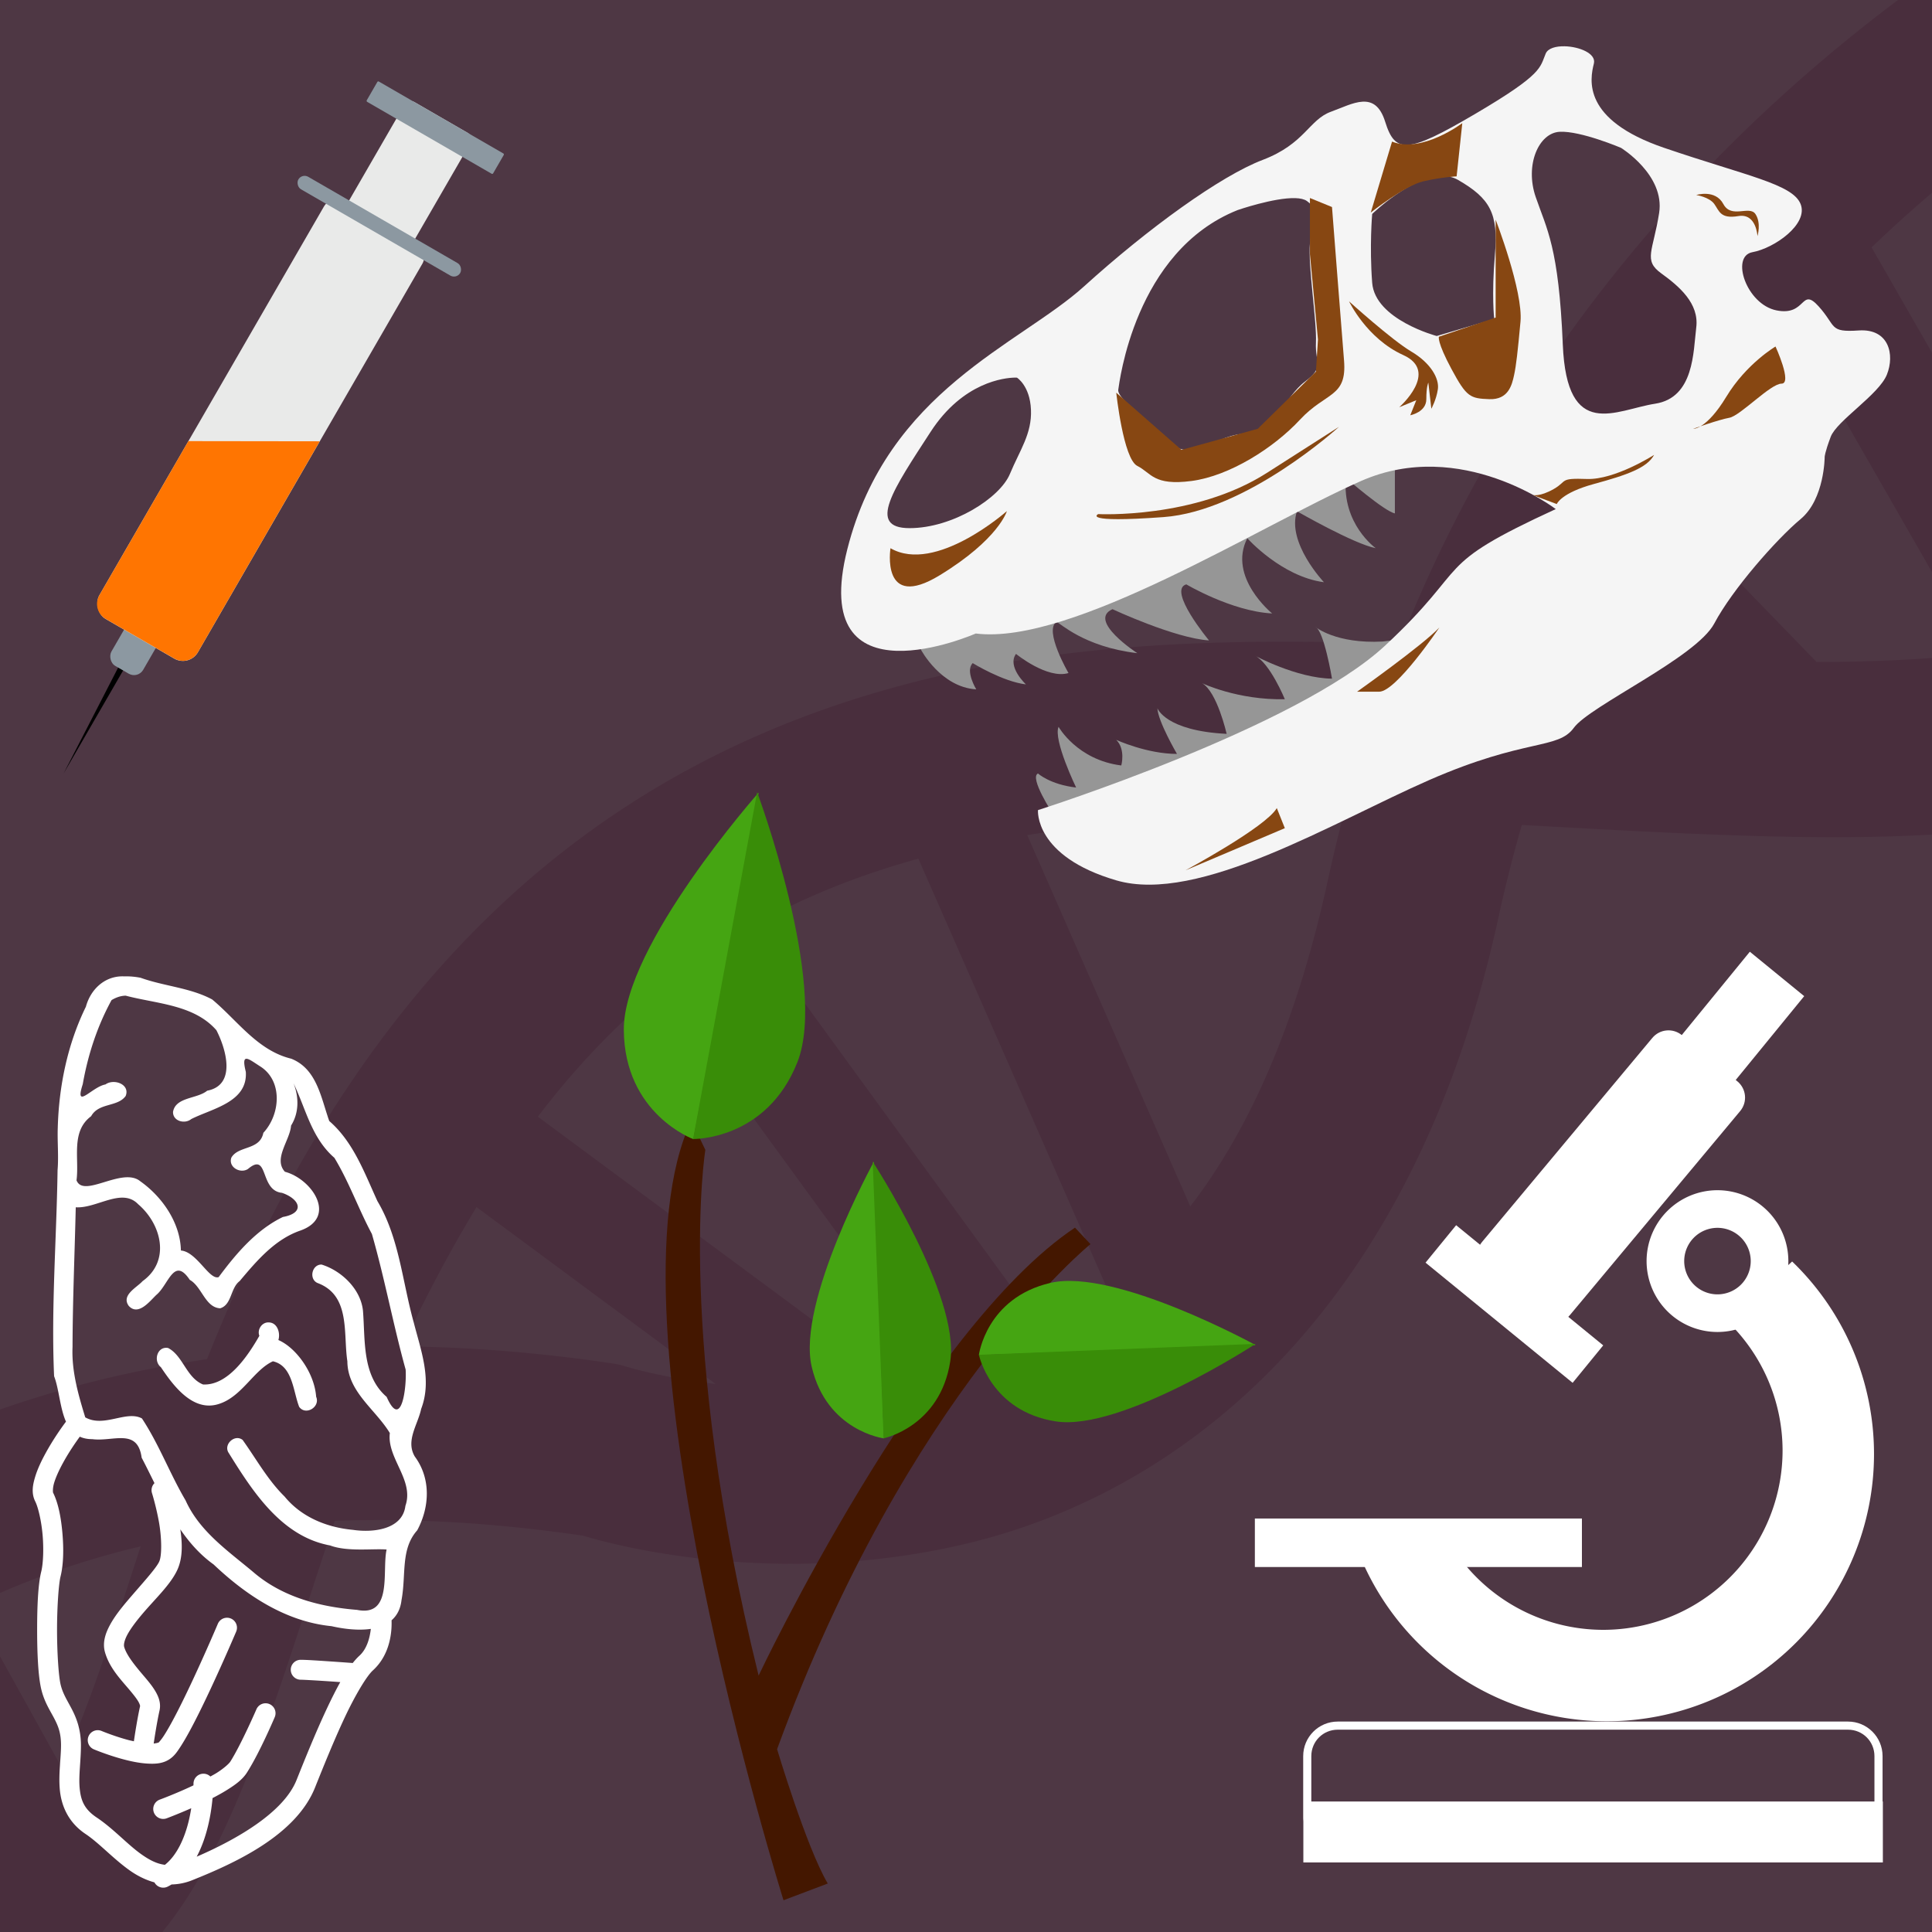 <?xml version="1.0" encoding="UTF-8" standalone="no"?>
<!-- Created with Inkscape (http://www.inkscape.org/) -->

<svg
   xmlns:dc="http://purl.org/dc/elements/1.1/"
   xmlns:cc="http://creativecommons.org/ns#"
   xmlns:rdf="http://www.w3.org/1999/02/22-rdf-syntax-ns#"
   xmlns:svg="http://www.w3.org/2000/svg"
   xmlns="http://www.w3.org/2000/svg"
   xmlns:sodipodi="http://sodipodi.sourceforge.net/DTD/sodipodi-0.dtd"
   xmlns:inkscape="http://www.inkscape.org/namespaces/inkscape"
   width="512"
   height="512"
   viewBox="0 0 512 512"
   version="1.1"
   id="svg4769"
   inkscape:version="0.92.3 (2405546, 2018-03-11)"
   sodipodi:docname="biology.svg">
  <defs
     id="defs4763" />
  <sodipodi:namedview
     id="base"
     pagecolor="#ffffff"
     bordercolor="#666666"
     borderopacity="1.0"
     inkscape:pageopacity="0.0"
     inkscape:pageshadow="2"
     inkscape:zoom="0.7"
     inkscape:cx="179.23469"
     inkscape:cy="217.63114"
     inkscape:document-units="px"
     inkscape:current-layer="layer1"
     showgrid="false"
     units="px"
     inkscape:snap-global="false"
     inkscape:window-width="1366"
     inkscape:window-height="742"
     inkscape:window-x="0"
     inkscape:window-y="0"
     inkscape:window-maximized="1"
     showguides="false" />
  <g
     inkscape:label="Camada 1"
     inkscape:groupmode="layer"
     id="layer1"
     transform="translate(0,-161.533)">
    <rect
       style="opacity:1;fill:#4e3744;fill-opacity:1;fill-rule:nonzero;stroke:none;stroke-width:5.98;stroke-linecap:round;stroke-linejoin:round;stroke-miterlimit:4;stroke-dasharray:none;stroke-dashoffset:0;stroke-opacity:1;paint-order:stroke fill markers"
       id="rect4763"
       width="512"
       height="512"
       x="0"
       y="161.533"
       ry="0" />
    <path
       style="color:#000000;font-style:normal;font-variant:normal;font-weight:normal;font-stretch:normal;font-size:medium;line-height:normal;font-family:sans-serif;font-variant-ligatures:normal;font-variant-position:normal;font-variant-caps:normal;font-variant-numeric:normal;font-variant-alternates:normal;font-feature-settings:normal;text-indent:0;text-align:start;text-decoration:none;text-decoration-line:none;text-decoration-style:solid;text-decoration-color:#000000;letter-spacing:normal;word-spacing:normal;text-transform:none;writing-mode:lr-tb;direction:ltr;text-orientation:mixed;dominant-baseline:auto;baseline-shift:baseline;text-anchor:start;white-space:normal;shape-padding:0;clip-rule:nonzero;display:inline;overflow:visible;visibility:visible;opacity:1;isolation:auto;mix-blend-mode:normal;color-interpolation:sRGB;color-interpolation-filters:linearRGB;solid-color:#000000;solid-opacity:1;vector-effect:none;fill:#492e3d;fill-opacity:1;fill-rule:nonzero;stroke:none;stroke-width:46.274;stroke-linecap:round;stroke-linejoin:round;stroke-miterlimit:4;stroke-dasharray:none;stroke-dashoffset:0;stroke-opacity:1;color-rendering:auto;image-rendering:auto;shape-rendering:auto;text-rendering:auto;enable-background:accumulate"
       d="M 502.988 0 C 456.85 34.621 403.162 89.365 370.9 170.66 C 346.8 169.785 322.362 169.672 298.297 171.631 C 192.199 180.267 117.101 229.685 67.863 330.623 C 63.067 340.456 58.777 350.372 54.865 360.195 C 35.113 363.062 16.848 367.643 0 373.543 L 0 422.148 C 11.415 417.194 23.794 412.995 37.285 409.801 C 30.085 431.854 23.982 451.444 17.324 465.6 C 16.929 466.439 16.535 467.245 16.143 468.035 L 0 438.93 L 0 512 L 43.025 512 C 49.571 503.98 54.746 494.762 59.199 485.295 C 70.629 460.995 78.894 432.114 88.736 403.047 C 108.735 402.307 130.592 403.469 154.531 406.975 C 161.494 409.089 204.62 421.163 255.586 409.209 C 311.057 396.199 373.846 350.233 397.17 242.857 C 398.979 234.529 401.036 226.456 403.305 218.623 C 420.29 219.543 437.331 220.537 454.139 221.172 C 473.773 221.914 493.194 222.269 512 221.162 L 512 174.359 C 502.313 175.085 492.088 175.418 481.412 175.428 L 440.863 133.629 C 451.512 116.368 463.138 100.984 475.137 87.334 L 512 151.605 L 512 93.475 L 495.988 65.557 C 501.341 60.423 506.695 55.603 512 51.086 L 512 0 L 502.988 0 z M 426.17 160.021 L 439.939 174.213 C 433.365 173.882 426.698 173.511 419.967 173.129 C 421.966 168.661 424.035 164.293 426.17 160.021 z M 338.518 216.391 C 344.253 216.386 350.048 216.468 355.881 216.604 C 354.477 221.985 353.162 227.459 351.951 233.035 C 343.39 272.45 330.528 300.126 315.434 319.705 L 272.227 221.314 C 281.696 219.775 291.623 218.601 302.051 217.752 C 313.855 216.791 326.055 216.402 338.518 216.391 z M 243.379 227.553 L 293.547 341.787 C 287.991 346.089 282.297 349.699 276.531 352.709 L 198.646 245.793 C 212.251 238.053 227.066 232.065 243.379 227.553 z M 174.793 262.168 L 248.467 363.305 C 247.316 363.601 246.166 363.889 245.02 364.158 C 242.299 364.796 239.596 365.336 236.918 365.799 A 14.462 14.462 0 0 0 236.076 365.143 L 142.531 295.936 C 152.537 282.81 163.209 271.635 174.793 262.168 z M 126.283 319.891 L 189.648 366.77 C 175.259 365.056 165.984 362.182 165.984 362.182 A 23.139 23.139 0 0 0 162.293 361.32 C 142.773 358.417 124.241 356.981 106.664 356.811 C 107.575 354.833 108.5 352.864 109.453 350.91 C 114.903 339.738 120.494 329.419 126.283 319.891 z "
       id="path4869"
       transform="translate(0,161.533)" />
    <path
       style="color:#000000;font-style:normal;font-variant:normal;font-weight:normal;font-stretch:normal;font-size:medium;line-height:normal;font-family:sans-serif;font-variant-ligatures:normal;font-variant-position:normal;font-variant-caps:normal;font-variant-numeric:normal;font-variant-alternates:normal;font-feature-settings:normal;text-indent:0;text-align:start;text-decoration:none;text-decoration-line:none;text-decoration-style:solid;text-decoration-color:#000000;letter-spacing:normal;word-spacing:normal;text-transform:none;writing-mode:lr-tb;direction:ltr;text-orientation:mixed;dominant-baseline:auto;baseline-shift:baseline;text-anchor:start;white-space:normal;shape-padding:0;clip-rule:nonzero;display:inline;overflow:visible;visibility:visible;opacity:1;isolation:auto;mix-blend-mode:normal;color-interpolation:sRGB;color-interpolation-filters:linearRGB;solid-color:#000000;solid-opacity:1;vector-effect:none;fill:#ffffff;fill-opacity:1;fill-rule:nonzero;stroke:none;stroke-width:5.164;stroke-linecap:round;stroke-linejoin:round;stroke-miterlimit:4;stroke-dasharray:none;stroke-dashoffset:0;stroke-opacity:1;color-rendering:auto;image-rendering:auto;shape-rendering:auto;text-rendering:auto;enable-background:accumulate"
       d="m 32.064,420.278 c -4.617,0.188 -8.098,3.621 -9.298,8.037 -4.894,9.98 -7.166,21.142 -7.459,32.136 -0.131,3.62 0.261,7.455 -0.052,11.196 -0.261,18.193 -1.723,36.398 -0.918,54.589 1.313,3.405 1.532,8.407 3.149,12.048 -1.256,1.662 -3.423,4.757 -5.376,8.312 -1.137,2.07 -2.169,4.234 -2.805,6.352 -0.636,2.119 -1.053,4.308 0.038,6.49 0.796,1.593 1.637,5.248 1.952,8.934 0.316,3.686 0.158,7.559 -0.375,9.69 -0.842,3.37 -1.079,9.209 -1.079,15.362 0,6.153 0.259,12.155 1.066,15.65 0.78,3.38 2.318,5.678 3.403,7.744 1.085,2.067 1.863,3.907 1.863,7.219 0,3.467 -0.699,7.534 -0.323,11.735 0.376,4.201 2.186,8.695 6.834,11.794 3.578,2.385 7.249,6.482 11.656,9.621 1.951,1.39 4.174,2.537 6.589,3.197 a 2.64,2.64 0 0 0 3.51,1.124 c 0.354,-0.177 0.695,-0.371 1.028,-0.571 1.745,-0.048 3.557,-0.365 5.438,-1.117 11.28,-4.512 27.503,-11.88 32.583,-24.581 2.22,-5.55 4.987,-12.403 7.775,-18.363 2.788,-5.959 5.865,-11.133 7.552,-12.667 4.729,-4.299 5.055,-10.551 4.95,-13.279 1.39,-1.212 2.364,-2.934 2.64,-5.369 1.272,-6.789 -0.299,-13.463 4.163,-18.483 3.324,-6.181 3.659,-13.724 -0.636,-19.538 -2.506,-4.204 0.797,-8.429 1.678,-12.632 2.942,-7.694 -0.074,-15.482 -1.98,-22.965 -3.008,-10.739 -3.823,-22.368 -9.611,-32.102 -3.441,-7.502 -6.37,-15.69 -12.763,-21.226 -2.177,-6.043 -3.225,-13.8 -10.078,-16.517 -8.956,-2.179 -14.257,-10.128 -20.951,-15.699 -5.806,-3.119 -12.743,-3.504 -18.978,-5.751 -1.397,-0.266 -2.822,-0.413 -4.245,-0.364 -0.318,-0.018 -0.631,-0.019 -0.938,-0.007 z m 1.251,5.118 c 8.201,2.173 18.085,2.357 24.031,9.15 2.508,4.855 5.426,14.535 -2.444,16.032 -2.631,2.195 -8.361,1.628 -9.047,5.613 -0.067,2.46 3.106,3.312 4.83,1.904 5.574,-2.818 14.988,-4.473 14.458,-12.516 -1.332,-5.361 0.714,-3.405 3.939,-1.361 5.893,3.85 5.218,12.662 0.712,17.52 -0.926,4.693 -6.573,3.323 -8.477,6.569 -0.891,2.493 2.311,4.341 4.383,3.025 5.609,-4.727 2.988,5.712 9.02,6.311 4.787,1.65 6.204,5.338 0.251,6.4 -7.068,3.405 -12.417,9.723 -17.025,15.936 -2.491,0.856 -5.778,-6.705 -10.006,-7.05 -0.145,-7.307 -4.923,-14.216 -10.749,-18.338 -4.736,-3.941 -15.045,4.594 -16.912,-0.268 0.767,-5.827 -1.583,-12.925 3.874,-16.988 2.003,-3.635 7.037,-2.383 9.154,-5.366 1.227,-3.09 -3.128,-4.676 -5.362,-3.046 -3.563,0.61 -8.281,6.967 -6.015,-0.072 1.366,-7.756 3.843,-15.365 7.634,-22.281 1.13,-0.688 2.419,-1.158 3.754,-1.176 z m 44.5,23.268 c 3.285,6.834 4.745,14.438 10.8,19.7 3.904,6.425 6.414,13.617 9.944,20.188 3.408,11.858 5.64,24.042 8.937,35.917 0.32,4.354 -1.034,16.329 -5.025,7.26 -6.558,-5.654 -5.656,-14.963 -6.277,-22.793 -0.562,-5.742 -5.669,-10.639 -10.969,-12.282 -2.58,-0.056 -3.434,3.873 -1.062,4.891 8.794,3.286 6.761,13.351 7.892,20.734 0.049,8.095 7.41,12.694 11.257,19.026 -0.83,6.663 6.514,12.46 4.125,19.294 -0.792,6.392 -8.773,7.13 -13.863,6.363 -6.913,-0.63 -13.666,-3.346 -18.153,-8.834 -4.48,-4.394 -7.527,-9.992 -11.127,-15.004 -2.124,-1.645 -5.195,1.261 -3.668,3.472 6.38,10.282 14.02,22.134 26.843,24.491 4.609,1.741 11.468,0.775 14.987,1.086 -1.272,5.665 1.716,17.93 -7.854,15.987 -9.849,-0.786 -19.823,-3.414 -27.461,-9.999 -6.691,-5.616 -14.252,-10.763 -17.957,-19.005 -4.167,-7.071 -7.044,-14.873 -11.567,-21.724 -4.13,-2.235 -10.052,2.519 -15.025,-0.289 -1.854,-6.044 -3.648,-12.273 -3.369,-18.679 0.034,-12.334 0.567,-24.66 0.852,-36.99 5.572,0.365 12.236,-5.313 16.544,-0.808 6.154,5.253 8.667,15.005 1.155,20.387 -1.525,1.708 -5.729,3.697 -3.647,6.559 2.541,2.758 5.596,-1.295 7.318,-2.929 3.238,-2.692 4.641,-10.28 8.848,-3.977 3.203,1.771 4.086,7.342 8.061,7.535 3.121,-0.948 2.68,-5.382 5.173,-7.232 4.496,-5.339 9.316,-11.056 16.114,-13.382 9.804,-3.515 3.114,-13.643 -4.139,-15.571 -3.145,-3.447 1.347,-8.322 1.633,-12.234 2.096,-3.345 2.126,-7.43 0.677,-11.158 z m -6.596,63.324 c -1.805,-0.106 -3.127,1.917 -2.485,3.551 -3.044,5.318 -8.336,13.244 -14.939,12.89 -4.432,-1.816 -5.296,-7.642 -9.247,-9.662 -2.862,-0.539 -4.011,3.401 -1.918,5.077 3.322,4.948 8.542,12.006 15.413,9.738 6.089,-1.935 9.208,-8.976 14.279,-11.292 5.262,1.2 5.333,7.9 6.957,12.062 1.726,2.431 5.659,0.033 4.506,-2.664 -0.475,-6.415 -5.379,-13.041 -10.01,-15.032 0.581,-1.871 -0.269,-4.645 -2.557,-4.668 z m -50.072,30.28 c 0.918,0.412 1.987,0.662 3.293,0.653 5.546,0.739 12.017,-3.043 13.1,4.915 1.162,2.2 2.271,4.475 3.396,6.744 a 2.64,2.64 0 0 0 -0.643,2.685 c 0,0 1.067,3.422 1.812,7.518 0.745,4.096 0.843,8.957 0.089,10.591 -0.88,1.907 -4.848,6.168 -8.391,10.34 -1.771,2.086 -3.455,4.224 -4.658,6.445 -1.203,2.221 -2.049,4.693 -1.313,7.27 1.137,3.981 3.996,7.011 6.194,9.594 1.099,1.291 2.049,2.464 2.578,3.348 0.529,0.884 0.526,1.298 0.522,1.313 -0.791,3.559 -1.431,7.859 -1.643,9.308 -0.498,-0.113 -0.994,-0.208 -1.488,-0.34 -3.734,-0.999 -7.05,-2.386 -7.05,-2.386 a 2.641,2.641 0 1 0 -2.042,4.871 c 0,0 3.572,1.504 7.727,2.616 2.077,0.556 4.309,1.027 6.459,1.148 2.15,0.121 4.343,0.025 6.235,-1.447 1.032,-0.802 1.648,-1.722 2.437,-2.922 0.789,-1.2 1.633,-2.652 2.52,-4.286 1.773,-3.269 3.716,-7.259 5.534,-11.147 3.636,-7.776 6.761,-15.142 6.761,-15.142 a 2.64,2.64 0 0 0 -2.451,-3.705 2.64,2.64 0 0 0 -2.41,1.643 c 0,0 -3.096,7.298 -6.682,14.966 -1.793,3.834 -3.712,7.763 -5.397,10.869 -0.843,1.553 -1.628,2.901 -2.286,3.901 -0.657,1 -1.3,1.678 -1.268,1.653 -0.072,0.056 -0.579,0.219 -1.351,0.302 0.237,-1.589 0.852,-5.628 1.547,-8.755 0.441,-1.985 -0.285,-3.738 -1.145,-5.173 -0.859,-1.435 -1.963,-2.736 -3.087,-4.056 -2.247,-2.64 -4.499,-5.383 -5.139,-7.624 -0.153,-0.534 -7.75e-4,-1.677 0.88,-3.303 0.881,-1.626 2.362,-3.571 4.035,-5.541 3.346,-3.94 7.377,-7.679 9.164,-11.55 1.498,-3.246 1.33,-7.093 0.801,-10.756 2.417,3.53 5.245,6.734 8.82,9.302 8.652,8.196 19.105,15.146 31.253,16.355 3.068,0.703 6.971,1.22 10.415,0.718 -0.261,2.272 -0.985,5.253 -3.018,7.102 -0.612,0.556 -1.201,1.224 -1.781,1.942 -0.526,-0.039 -2.702,-0.202 -5.655,-0.402 -3.288,-0.223 -6.659,-0.45 -8.123,-0.45 a 2.64,2.64 0 1 0 0,5.28 c 0.759,0 4.501,0.218 7.768,0.44 1.416,0.096 1.621,0.114 2.712,0.193 -1.236,2.215 -2.454,4.665 -3.702,7.332 -2.878,6.152 -5.671,13.076 -7.896,18.638 -3.452,8.631 -15.982,15.769 -26.451,20.294 1.429,-2.684 2.383,-5.581 3.025,-8.253 0.661,-2.755 0.993,-5.295 1.179,-7.277 1.344,-0.697 2.666,-1.425 3.888,-2.193 2.166,-1.362 4.037,-2.695 5.259,-4.616 3.378,-5.308 7.311,-14.602 7.311,-14.602 a 2.64,2.64 0 0 0 -2.437,-3.712 2.64,2.64 0 0 0 -2.416,1.633 c 0,0 -4.068,9.376 -6.913,13.846 -0.333,0.524 -1.74,1.804 -3.616,2.984 -0.503,0.316 -1.096,0.629 -1.653,0.945 a 2.64,2.64 0 0 0 -1.877,-0.742 2.64,2.64 0 0 0 -2.599,2.678 c 0,0 -0.008,0.265 -0.01,0.402 -0.102,0.049 -0.204,0.103 -0.306,0.151 -4.49,2.11 -8.624,3.633 -8.624,3.633 a 2.641,2.641 0 1 0 1.825,4.957 c 0,0 2.896,-1.082 6.514,-2.674 -0.17,1.063 -0.38,2.19 -0.66,3.358 -1.078,4.492 -3.105,9.104 -6.314,11.636 -2.186,-0.261 -4.158,-1.305 -6.308,-2.836 -3.704,-2.639 -7.368,-6.766 -11.79,-9.714 -3.352,-2.235 -4.213,-4.628 -4.503,-7.872 -0.29,-3.243 0.344,-7.176 0.344,-11.264 0,-4.244 -1.22,-7.295 -2.468,-9.673 -1.248,-2.378 -2.379,-4.082 -2.932,-6.479 -0.527,-2.282 -0.932,-8.502 -0.932,-14.461 0,-5.959 0.43,-12.119 0.921,-14.083 0.801,-3.202 0.863,-7.327 0.512,-11.419 -0.351,-4.092 -1.066,-7.993 -2.492,-10.845 -0.02,-0.041 -0.162,-1.075 0.299,-2.609 0.461,-1.534 1.349,-3.454 2.379,-5.328 1.57,-2.859 3.255,-5.288 4.407,-6.871 z"
       id="path4794"
       inkscape:connector-curvature="0" />
    <path
       style="opacity:1;fill:#ffffff;fill-opacity:1;fill-rule:nonzero;stroke:none;stroke-width:5.537;stroke-linecap:round;stroke-linejoin:round;stroke-miterlimit:4;stroke-dasharray:none;stroke-dashoffset:0;stroke-opacity:1;paint-order:stroke fill markers"
       d="m 445.747,435.886 14.689,12.222 c 2.382,1.982 2.707,5.498 0.722,7.876 l -45.115,54.056 c -1.982,2.382 -5.495,2.704 -7.876,0.722 l -14.689,-12.222 c -2.382,-1.982 -2.707,-5.498 -0.722,-7.876 L 437.871,436.608 c 1.982,-2.382 5.495,-2.704 7.876,-0.722 z"
       id="rect4827"
       inkscape:connector-curvature="0"
       sodipodi:nodetypes="sssssssss" />
    <path
       style="opacity:1;fill:#ffffff;fill-opacity:1;fill-rule:nonzero;stroke:none;stroke-width:8.953;stroke-linecap:round;stroke-linejoin:round;stroke-miterlimit:4;stroke-dasharray:none;stroke-dashoffset:0;stroke-opacity:1;paint-order:stroke fill markers"
       d="m 474.934,495.84 -17.183,15.824 a 47.539,47.539 0 0 1 14.649,34.251 47.539,47.539 0 0 1 -47.541,47.541 47.539,47.539 0 0 1 -40.57,-22.839 h -25.142 a 70.843,70.843 0 0 0 66.645,47.072 70.843,70.843 0 0 0 70.841,-70.841 70.843,70.843 0 0 0 -21.699,-51.008 z"
       id="circle4843"
       inkscape:connector-curvature="0" />
    <rect
       style="opacity:1;fill:#ffffff;fill-opacity:1;fill-rule:nonzero;stroke:none;stroke-width:5.537;stroke-linecap:round;stroke-linejoin:round;stroke-miterlimit:4;stroke-dasharray:none;stroke-dashoffset:0;stroke-opacity:1;paint-order:stroke fill markers"
       id="rect4830"
       width="50.335"
       height="12.817"
       x="606.464"
       y="132.395"
       ry="0"
       transform="rotate(39.248)" />
    <rect
       transform="rotate(39.248)"
       ry="0"
       y="27.027"
       x="620.886"
       height="29.412"
       width="18.605"
       id="rect4832"
       style="opacity:1;fill:#ffffff;fill-opacity:1;fill-rule:nonzero;stroke:none;stroke-width:5.537;stroke-linecap:round;stroke-linejoin:round;stroke-miterlimit:4;stroke-dasharray:none;stroke-dashoffset:0;stroke-opacity:1;paint-order:stroke fill markers" />
    <path
       style="opacity:1;fill:#ffffff;fill-opacity:1;fill-rule:nonzero;stroke:none;stroke-width:5.537;stroke-linecap:round;stroke-linejoin:round;stroke-miterlimit:4;stroke-dasharray:none;stroke-dashoffset:0;stroke-opacity:1;paint-order:stroke fill markers"
       d="m 455.149,476.952 a 18.785,18.785 0 0 0 -18.787,18.783 18.785,18.785 0 0 0 18.787,18.787 18.785,18.785 0 0 0 18.783,-18.787 18.785,18.785 0 0 0 -18.783,-18.783 z m 0,9.97 a 8.816,8.816 0 0 1 8.813,8.813 8.816,8.816 0 0 1 -8.813,8.817 8.816,8.816 0 0 1 -8.817,-8.817 8.816,8.816 0 0 1 8.817,-8.813 z"
       id="path4834"
       inkscape:connector-curvature="0" />
    <rect
       style="opacity:1;fill:#ffffff;fill-opacity:1;fill-rule:nonzero;stroke:none;stroke-width:5.537;stroke-linecap:round;stroke-linejoin:round;stroke-miterlimit:4;stroke-dasharray:none;stroke-dashoffset:0;stroke-opacity:1;paint-order:stroke fill markers"
       id="rect4839"
       width="86.674"
       height="12.853"
       x="332.551"
       y="563.956" />
    <path
       style="color:#000000;font-style:normal;font-variant:normal;font-weight:normal;font-stretch:normal;font-size:medium;line-height:normal;font-family:sans-serif;font-variant-ligatures:normal;font-variant-position:normal;font-variant-caps:normal;font-variant-numeric:normal;font-variant-alternates:normal;font-feature-settings:normal;text-indent:0;text-align:start;text-decoration:none;text-decoration-line:none;text-decoration-style:solid;text-decoration-color:#000000;letter-spacing:normal;word-spacing:normal;text-transform:none;writing-mode:lr-tb;direction:ltr;text-orientation:mixed;dominant-baseline:auto;baseline-shift:baseline;text-anchor:start;white-space:normal;shape-padding:0;clip-rule:nonzero;display:inline;overflow:visible;visibility:visible;opacity:1;isolation:auto;mix-blend-mode:normal;color-interpolation:sRGB;color-interpolation-filters:linearRGB;solid-color:#000000;solid-opacity:1;vector-effect:none;fill:#ffffff;fill-opacity:1;fill-rule:nonzero;stroke:none;stroke-width:2.152;stroke-linecap:round;stroke-linejoin:round;stroke-miterlimit:4;stroke-dasharray:none;stroke-dashoffset:0;stroke-opacity:1;paint-order:stroke fill markers;color-rendering:auto;image-rendering:auto;shape-rendering:auto;text-rendering:auto;enable-background:accumulate"
       d="m 354.514,617.765 c -5.053,0 -9.154,4.103 -9.154,9.156 v 16.485 c 0,0.287 0.016,0.57 0.042,0.851 v 10.844 H 498.978 v -16.149 h -0.078 v -12.031 c 0,-5.053 -4.101,-9.156 -9.154,-9.156 z m 0,2.152 h 135.232 c 3.898,0 7.002,3.106 7.002,7.004 v 12.031 H 347.512 v -12.031 c 0,-3.898 3.104,-7.004 7.002,-7.004 z"
       id="rect4851"
       inkscape:connector-curvature="0" />
    <path
       style="fill:#441700;fill-opacity:1;stroke:none;stroke-width:1;stroke-linecap:butt;stroke-linejoin:miter;stroke-opacity:1;stroke-miterlimit:4;stroke-dasharray:none"
       d="m 207.641,665.119 c 0,0 -48.782,-155.52 -24.428,-206.598 l 3.711,7.745 c 0,0 -8.057,49.473 14.117,139.312 0,0 43.434,-91.728 83.84,-118.708 l 4.1,4.367 c 0,0 -48.418,39.16 -83.045,133.849 0,0 7.795,26.098 13.429,35.599 z"
       id="path4975"
       inkscape:connector-curvature="0" />
    <g
       id="g4961"
       transform="matrix(2.396,-0.716,0.716,2.396,-2284.717,-1003.299)">
      <path
         inkscape:connector-curvature="0"
         id="path4955"
         d="M 777.857,844.605 795,811.39 c 0,0 -18.393,11.429 -20.893,20 -2.5,8.571 3.75,13.214 3.75,13.214 z"
         style="fill:#45a512;fill-opacity:1;stroke:none;stroke-width:1px;stroke-linecap:butt;stroke-linejoin:miter;stroke-opacity:1" />
      <path
         inkscape:transform-center-y="-15.997658"
         inkscape:transform-center-x="-8.688597"
         style="fill:#398d08;fill-opacity:1;stroke:none;stroke-width:1px;stroke-linecap:butt;stroke-linejoin:miter;stroke-opacity:1"
         d="m 777.826,844.577 17.031,-33.272 c 0,0 1.412,21.608 -4.103,28.63 -5.515,7.022 -12.928,4.642 -12.928,4.642 z"
         id="path4957"
         inkscape:connector-curvature="0" />
    </g>
    <g
       id="g4967"
       transform="matrix(1.711,-0.963,0.963,1.711,-1910.017,-153.32)">
      <path
         style="fill:#45a512;fill-opacity:1;stroke:none;stroke-width:1px;stroke-linecap:butt;stroke-linejoin:miter;stroke-opacity:1"
         d="M 777.857,844.605 795,811.39 c 0,0 -18.393,11.429 -20.893,20 -2.5,8.571 3.75,13.214 3.75,13.214 z"
         id="path4963"
         inkscape:connector-curvature="0" />
      <path
         inkscape:connector-curvature="0"
         id="path4965"
         d="m 777.826,844.577 17.031,-33.272 c 0,0 1.412,21.608 -4.103,28.63 -5.515,7.022 -12.928,4.642 -12.928,4.642 z"
         style="fill:#398d08;fill-opacity:1;stroke:none;stroke-width:1px;stroke-linecap:butt;stroke-linejoin:miter;stroke-opacity:1"
         inkscape:transform-center-x="-8.688597"
         inkscape:transform-center-y="-15.997658" />
    </g>
    <g
       transform="matrix(0.963,1.711,-1.711,0.963,955.45,-1623.62)"
       id="g4973">
      <path
         inkscape:connector-curvature="0"
         id="path4969"
         d="M 777.857,844.605 795,811.39 c 0,0 -18.393,11.429 -20.893,20 -2.5,8.571 3.75,13.214 3.75,13.214 z"
         style="fill:#45a512;fill-opacity:1;stroke:none;stroke-width:1px;stroke-linecap:butt;stroke-linejoin:miter;stroke-opacity:1" />
      <path
         inkscape:transform-center-y="-15.997658"
         inkscape:transform-center-x="-8.688597"
         style="fill:#398d08;fill-opacity:1;stroke:none;stroke-width:1px;stroke-linecap:butt;stroke-linejoin:miter;stroke-opacity:1"
         d="m 777.826,844.577 17.031,-33.272 c 0,0 1.412,21.608 -4.103,28.63 -5.515,7.022 -12.928,4.642 -12.928,4.642 z"
         id="path4971"
         inkscape:connector-curvature="0" />
    </g>
    <g
       id="g5008"
       transform="matrix(0.386,0.223,-0.223,0.386,91.939,215.782)">
      <path
         inkscape:connector-curvature="0"
         id="path4996"
         d="m 23.304,304.699 v 72.226 l -3.536,-72.984 z"
         style="fill:#000000;fill-opacity:1;stroke:none;stroke-width:1px;stroke-linecap:butt;stroke-linejoin:miter;stroke-opacity:1" />
      <rect
         ry="6.267"
         y="275.225"
         x="11.654"
         height="31.071"
         width="21.786"
         id="rect4994"
         style="opacity:1;fill:#8c98a1;fill-opacity:1;fill-rule:nonzero;stroke:none;stroke-width:1;stroke-linecap:round;stroke-linejoin:round;stroke-miterlimit:4;stroke-dasharray:none;stroke-dashoffset:0;stroke-opacity:1;paint-order:stroke fill markers" />
      <rect
         ry="4.293"
         y="-72.895"
         x="-0.132"
         height="90.714"
         width="45.357"
         id="rect4998"
         style="opacity:1;fill:#e9eae9;fill-opacity:1;fill-rule:nonzero;stroke:none;stroke-width:1;stroke-linecap:round;stroke-linejoin:round;stroke-miterlimit:4;stroke-dasharray:none;stroke-dashoffset:0;stroke-opacity:1;paint-order:stroke fill markers" />
      <rect
         ry="10.307"
         y="-2.387"
         x="-11.293"
         height="287.388"
         width="67.68"
         id="rect4992"
         style="opacity:1;fill:#e9eae9;fill-opacity:1;fill-rule:nonzero;stroke:none;stroke-width:1.549;stroke-linecap:round;stroke-linejoin:round;stroke-miterlimit:4;stroke-dasharray:none;stroke-dashoffset:0;stroke-opacity:1;paint-order:stroke fill markers" />
      <rect
         ry="4.293"
         y="-2.856"
         x="-32.507"
         height="8.586"
         width="111.117"
         id="rect4990"
         style="opacity:1;fill:#8c98a1;fill-opacity:1;fill-rule:nonzero;stroke:none;stroke-width:1;stroke-linecap:round;stroke-linejoin:round;stroke-miterlimit:4;stroke-dasharray:none;stroke-dashoffset:0;stroke-opacity:1;paint-order:stroke fill markers" />
      <rect
         style="opacity:1;fill:#8c98a1;fill-opacity:1;fill-rule:nonzero;stroke:none;stroke-width:0.542;stroke-linecap:round;stroke-linejoin:round;stroke-miterlimit:4;stroke-dasharray:none;stroke-dashoffset:0;stroke-opacity:1;paint-order:stroke fill markers"
         id="rect5000"
         width="86.786"
         height="13.929"
         x="-20.846"
         y="-72.895"
         ry="0.659" />
      <path
         style="opacity:1;fill:#ff7501;fill-opacity:1;fill-rule:nonzero;stroke:none;stroke-width:0.691;stroke-linecap:round;stroke-linejoin:round;stroke-miterlimit:4;stroke-dasharray:none;stroke-dashoffset:0;stroke-opacity:1;paint-order:stroke fill markers"
         d="M 49.996 117 L 26.449 157.893 C 25.179 160.099 25.932 162.899 28.139 164.17 L 46.326 174.643 C 48.533 175.913 51.333 175.16 52.604 172.953 L 84.822 117 L 49.996 117 z "
         transform="matrix(1.943,-1.119,1.119,1.943,-239.369,-2.543)"
         id="rect5010" />
    </g>
    <g
       id="g5193"
       transform="matrix(1.053,0,0,1.053,-447.7,-106.976)">
      <path
         inkscape:connector-curvature="0"
         id="path5155"
         d="m 656.935,418.488 c 0,0 5,9.464 13.929,10 0,0 -2.857,-4.643 -0.893,-6.607 0,0 7.5,4.643 13.393,5.357 0,0 -4.821,-4.464 -2.5,-7.679 0,0 7.857,6.429 13.214,4.821 0,0 -6.25,-10.714 -3.036,-12.857 0.893,0.179 6.786,6.25 20.357,7.857 0,0 -12.679,-8.214 -6.25,-11.071 0,0 15.714,7.321 24.286,7.857 0,0 -10.536,-12.679 -5.714,-14.107 0,0 11.429,6.786 21.607,7.321 0,0 -11.25,-9.107 -6.25,-18.929 0,0 8.571,9.643 19.286,11.071 0,0 -9.464,-10 -6.786,-17.857 0,0 14.286,8.214 19.821,9.286 0,0 -8.571,-6.071 -7.5,-17.679 0,0 9.643,8.393 12.321,8.929 v -14.821 l -23.214,4.286 -46.607,20.714 -22.02,10.704 -28.032,6.313 z"
         style="fill:#969696;fill-opacity:1;stroke:none;stroke-width:1px;stroke-linecap:butt;stroke-linejoin:miter;stroke-opacity:1" />
      <path
         sodipodi:nodetypes="ccccccccccccccccccc"
         inkscape:connector-curvature="0"
         id="path5157"
         d="m 690.187,459.886 c 0,0 -6.061,-9.218 -3.788,-10.228 0,0 3.03,2.778 9.596,3.536 0,0 -5.808,-11.996 -4.419,-15.279 0,0 4.672,8.334 15.784,9.723 0,0 1.136,-4.041 -1.263,-6.44 0,0 7.702,3.536 15.279,3.536 0,0 -4.798,-8.207 -4.924,-11.49 0,0 2.02,5.682 17.425,6.44 0,0 -2.399,-10.607 -6.187,-12.753 0,0 8.965,4.293 20.834,4.041 0,0 -3.788,-9.218 -7.576,-10.985 0,0 10.48,5.682 19.445,5.808 0,0 -2.02,-12.122 -4.167,-13.006 0,0 5.177,4.293 16.92,3.662 l 6.187,-0.758 -25.001,18.814 -54.548,24.749 z"
         style="fill:#969696;fill-opacity:1;stroke:none;stroke-width:1px;stroke-linecap:butt;stroke-linejoin:miter;stroke-opacity:1" />
      <path
         id="path5121"
         transform="translate(0,161.533)"
         d="m 818.951,105.109 c -2.211,-0.05 -4.199,0.494 -4.768,1.82 -1.515,3.536 -0.505,5.051 -17.678,15.152 -17.173,10.102 -20.203,10.101 -22.729,2.02 -2.525,-8.081 -8.081,-4.546 -13.637,-2.525 -5.556,2.02 -6.567,8.08 -17.174,12.121 -10.607,4.041 -28.789,17.173 -44.951,31.82 -16.162,14.647 -49.498,26.265 -59.6,66.166 -10.102,39.901 32.326,21.213 32.326,21.213 24.244,3.03 71.721,-27.275 96.975,-38.387 25.254,-11.112 48.992,7.072 48.992,7.072 -31.82,14.647 -20.708,13.636 -42.932,34.344 -22.223,20.708 -87.379,41.416 -87.379,41.416 0,0 -1.011,11.617 19.697,17.678 20.708,6.061 54.549,-14.647 78.793,-25.254 24.244,-10.607 32.325,-7.575 36.365,-13.131 4.041,-5.556 30.81,-17.677 35.355,-26.264 4.546,-8.586 15.658,-21.213 21.719,-26.264 6.061,-5.051 6.061,-15.658 6.061,-15.658 0,0 4e-4,-1.01 1.516,-5.051 1.515,-4.041 12.122,-10.607 14.143,-15.658 2.02,-5.051 0.504,-11.616 -7.072,-11.111 -7.576,0.505 -5.556,-1.01 -10.102,-6.061 -4.546,-5.051 -3.029,2.525 -10.605,1.01 -7.576,-1.515 -11.618,-13.636 -6.062,-14.646 5.556,-1.01 14.143,-7.072 12.123,-12.123 -2.02,-5.051 -13.638,-7.07 -34.346,-14.141 -20.708,-7.071 -18.688,-17.172 -17.678,-21.213 0.631,-2.525 -3.669,-4.262 -7.354,-4.346 z m -1.232,21.518 c 5.303,-0.253 15.404,4.041 15.404,4.041 0,0 11.113,6.818 9.598,16.414 -1.515,9.596 -4.042,11.869 0.504,15.152 4.546,3.283 9.597,7.576 8.84,13.637 -0.758,6.061 -0.506,17.678 -10.355,19.193 -9.849,1.515 -22.222,9.596 -23.232,-14.9 -1.01,-24.496 -4.04,-29.042 -6.818,-37.123 -2.778,-8.081 0.757,-16.162 6.061,-16.414 z m -29.705,11.127 c 1.453,-0.028 2.844,0.261 4.1,0.986 8.036,4.643 10.178,8.393 9.285,18.75 -0.893,10.357 -0.178,16.25 -0.178,16.25 l -14.465,4.285 c 0,0 -15.536,-4.107 -16.25,-13.393 -0.714,-9.286 0,-17.32 0,-17.32 0,0 9.662,-9.408 17.508,-9.559 z m -36.855,5.57 c 1.231,0.038 2.257,0.255 2.92,0.729 3.536,2.525 1.263,4.797 0.758,10.605 -0.505,5.808 1.768,19.699 1.516,25.002 -0.253,5.303 2.273,6.062 -2.777,9.85 -5.051,3.788 -7.324,12.373 -15.658,13.131 -8.334,0.758 -12.626,8.334 -20.455,0.758 -7.829,-7.576 -11.112,-10.354 -10.859,-11.869 0.253,-1.515 4.041,-34.851 30.053,-45.205 0,0 9.169,-3.167 14.504,-3 z m -70.613,45.17 c 0.357,-0.007 0.551,0.004 0.551,0.004 0,0 3.283,2.021 3.535,8.082 0.253,6.061 -2.777,10.101 -5.303,16.162 -2.525,6.061 -14.395,13.637 -25.254,13.637 -10.859,0 -4.041,-9.849 5.303,-24.244 8.176,-12.595 18.672,-13.589 21.168,-13.641 z"
         style="fill:#f5f5f5;fill-opacity:1;stroke:none;stroke-width:1px;stroke-linecap:butt;stroke-linejoin:miter;stroke-opacity:1"
         inkscape:connector-curvature="0" />
      <path
         inkscape:connector-curvature="0"
         id="path5123"
         d="m 816.961,381.852 c 0,0 1.01,-2.778 9.344,-5.051 8.334,-2.273 13.385,-4.041 15.152,-7.324 0,0 -9.849,6.313 -16.92,6.061 -7.071,-0.253 -4.798,0.505 -8.334,2.525 -3.536,2.02 -5.303,1.515 -5.303,1.515 z"
         style="fill:#874712;fill-opacity:1;stroke:none;stroke-width:1px;stroke-linecap:butt;stroke-linejoin:miter;stroke-opacity:1" />
      <path
         inkscape:connector-curvature="0"
         id="path5125"
         d="m 872.014,342.203 c 0,0 -7.324,4.293 -12.374,12.627 -5.051,8.334 -8.334,8.081 -8.334,8.081 0,0 6.313,-2.273 9.091,-2.778 2.778,-0.505 10.354,-8.586 13.132,-8.586 2.778,0 -1.515,-9.344 -1.515,-9.344 z"
         style="fill:#874712;fill-opacity:1;stroke:none;stroke-width:1px;stroke-linecap:butt;stroke-linejoin:miter;stroke-opacity:1" />
      <path
         inkscape:connector-curvature="0"
         id="path5129"
         d="m 852.064,304.07 c 0,0 4.798,-1.515 6.819,2.273 2.02,3.788 6.566,0.253 8.081,2.525 1.515,2.273 0.505,5.556 0.505,5.556 0,0 -0.253,-5.808 -4.798,-5.051 -4.546,0.758 -4.798,-1.263 -6.061,-3.03 -1.263,-1.768 -4.546,-2.273 -4.546,-2.273 z"
         style="fill:#874712;fill-opacity:1;stroke:none;stroke-width:1px;stroke-linecap:butt;stroke-linejoin:miter;stroke-opacity:1" />
      <path
         inkscape:connector-curvature="0"
         id="path5133"
         d="m 787.292,339.738 14.286,-4.821 v -24.643 c 0,0 6.964,18.036 6.25,25.714 -0.714,7.679 -1.071,10.893 -1.607,13.393 -0.536,2.5 -1.429,6.25 -6.25,6.071 -4.821,-0.179 -5.714,-0.536 -9.464,-7.5 -3.75,-6.964 -3.214,-8.214 -3.214,-8.214 z"
         style="fill:#874712;fill-opacity:1;stroke:none;stroke-width:1px;stroke-linecap:butt;stroke-linejoin:miter;stroke-opacity:1" />
      <path
         inkscape:connector-curvature="0"
         id="path5135"
         d="m 764.685,330.839 c 0,0 4.419,9.344 13.637,13.511 9.218,4.167 -1.01,13.132 -1.01,13.132 l 4.293,-1.768 -1.515,3.788 c 0,0 4.041,-0.758 4.041,-4.041 0,-3.283 0.505,-4.167 0.505,-4.167 l 0.758,6.566 c 0,0 1.263,-2.273 1.641,-4.924 0.379,-2.652 -1.768,-6.566 -6.692,-9.47 -4.925,-2.904 -15.657,-12.627 -15.657,-12.627 z"
         style="fill:#874712;fill-opacity:1;stroke:none;stroke-width:1px;stroke-linecap:butt;stroke-linejoin:miter;stroke-opacity:1" />
      <path
         inkscape:connector-curvature="0"
         id="path5139"
         d="m 706.097,353.82 c 0,0 1.768,16.668 5.303,18.435 3.536,1.768 4.041,5.051 13.637,3.788 9.596,-1.263 20.708,-8.334 27.274,-15.405 6.566,-7.071 11.869,-5.556 11.112,-14.9 -0.758,-9.344 -3.03,-38.638 -3.03,-38.638 l -5.556,-2.273 v 14.142 l 2.02,21.466 -0.505,8.081 -14.647,14.395 -19.193,5.303 z"
         style="fill:#874712;fill-opacity:1;stroke:none;stroke-width:1px;stroke-linecap:butt;stroke-linejoin:miter;stroke-opacity:1" />
      <path
         inkscape:connector-curvature="0"
         id="path5143"
         d="m 701.551,384.377 c 0,0 24.244,1.263 42.426,-10.354 18.183,-11.617 18.183,-11.617 18.183,-11.617 0,0 -23.234,21.213 -44.194,22.728 -20.961,1.515 -16.415,-0.758 -16.415,-0.758 z"
         style="fill:#874712;fill-opacity:1;stroke:none;stroke-width:1px;stroke-linecap:butt;stroke-linejoin:miter;stroke-opacity:1" />
      <path
         inkscape:connector-curvature="0"
         id="path5145"
         d="m 649.276,392.963 c 0,0 -2.525,15.91 12.374,6.819 14.9,-9.091 16.92,-16.162 16.92,-16.162 0,0 -17.93,15.91 -29.294,9.344 z"
         style="fill:#874712;fill-opacity:1;stroke:none;stroke-width:1px;stroke-linecap:butt;stroke-linejoin:miter;stroke-opacity:1" />
      <path
         inkscape:connector-curvature="0"
         id="path5147"
         d="m 775.506,290.631 -5.357,17.857 c 0,0 8.571,-6.786 13.214,-7.857 4.643,-1.071 8.393,-1.25 8.393,-1.25 l 1.429,-13.393 c 0,0 -10.179,7.679 -17.679,4.643 z"
         style="fill:#874712;fill-opacity:1;stroke:none;stroke-width:1px;stroke-linecap:butt;stroke-linejoin:miter;stroke-opacity:1" />
      <path
         inkscape:connector-curvature="0"
         id="path5149"
         d="m 723.522,474.028 c 0,0 20.203,-10.859 22.981,-15.657 l 2.02,5.051 z"
         style="fill:#874712;fill-opacity:1;stroke:none;stroke-width:1px;stroke-linecap:butt;stroke-linejoin:miter;stroke-opacity:1" />
      <path
         inkscape:connector-curvature="0"
         id="path5151"
         d="m 766.706,429.076 c 0,0 16.415,-11.617 20.708,-16.162 0,0 -10.859,16.162 -15.152,16.162 -4.293,0 -5.556,0 -5.556,0 z"
         style="fill:#874712;fill-opacity:1;stroke:none;stroke-width:1px;stroke-linecap:butt;stroke-linejoin:miter;stroke-opacity:1" />
    </g>
  </g>
</svg>
